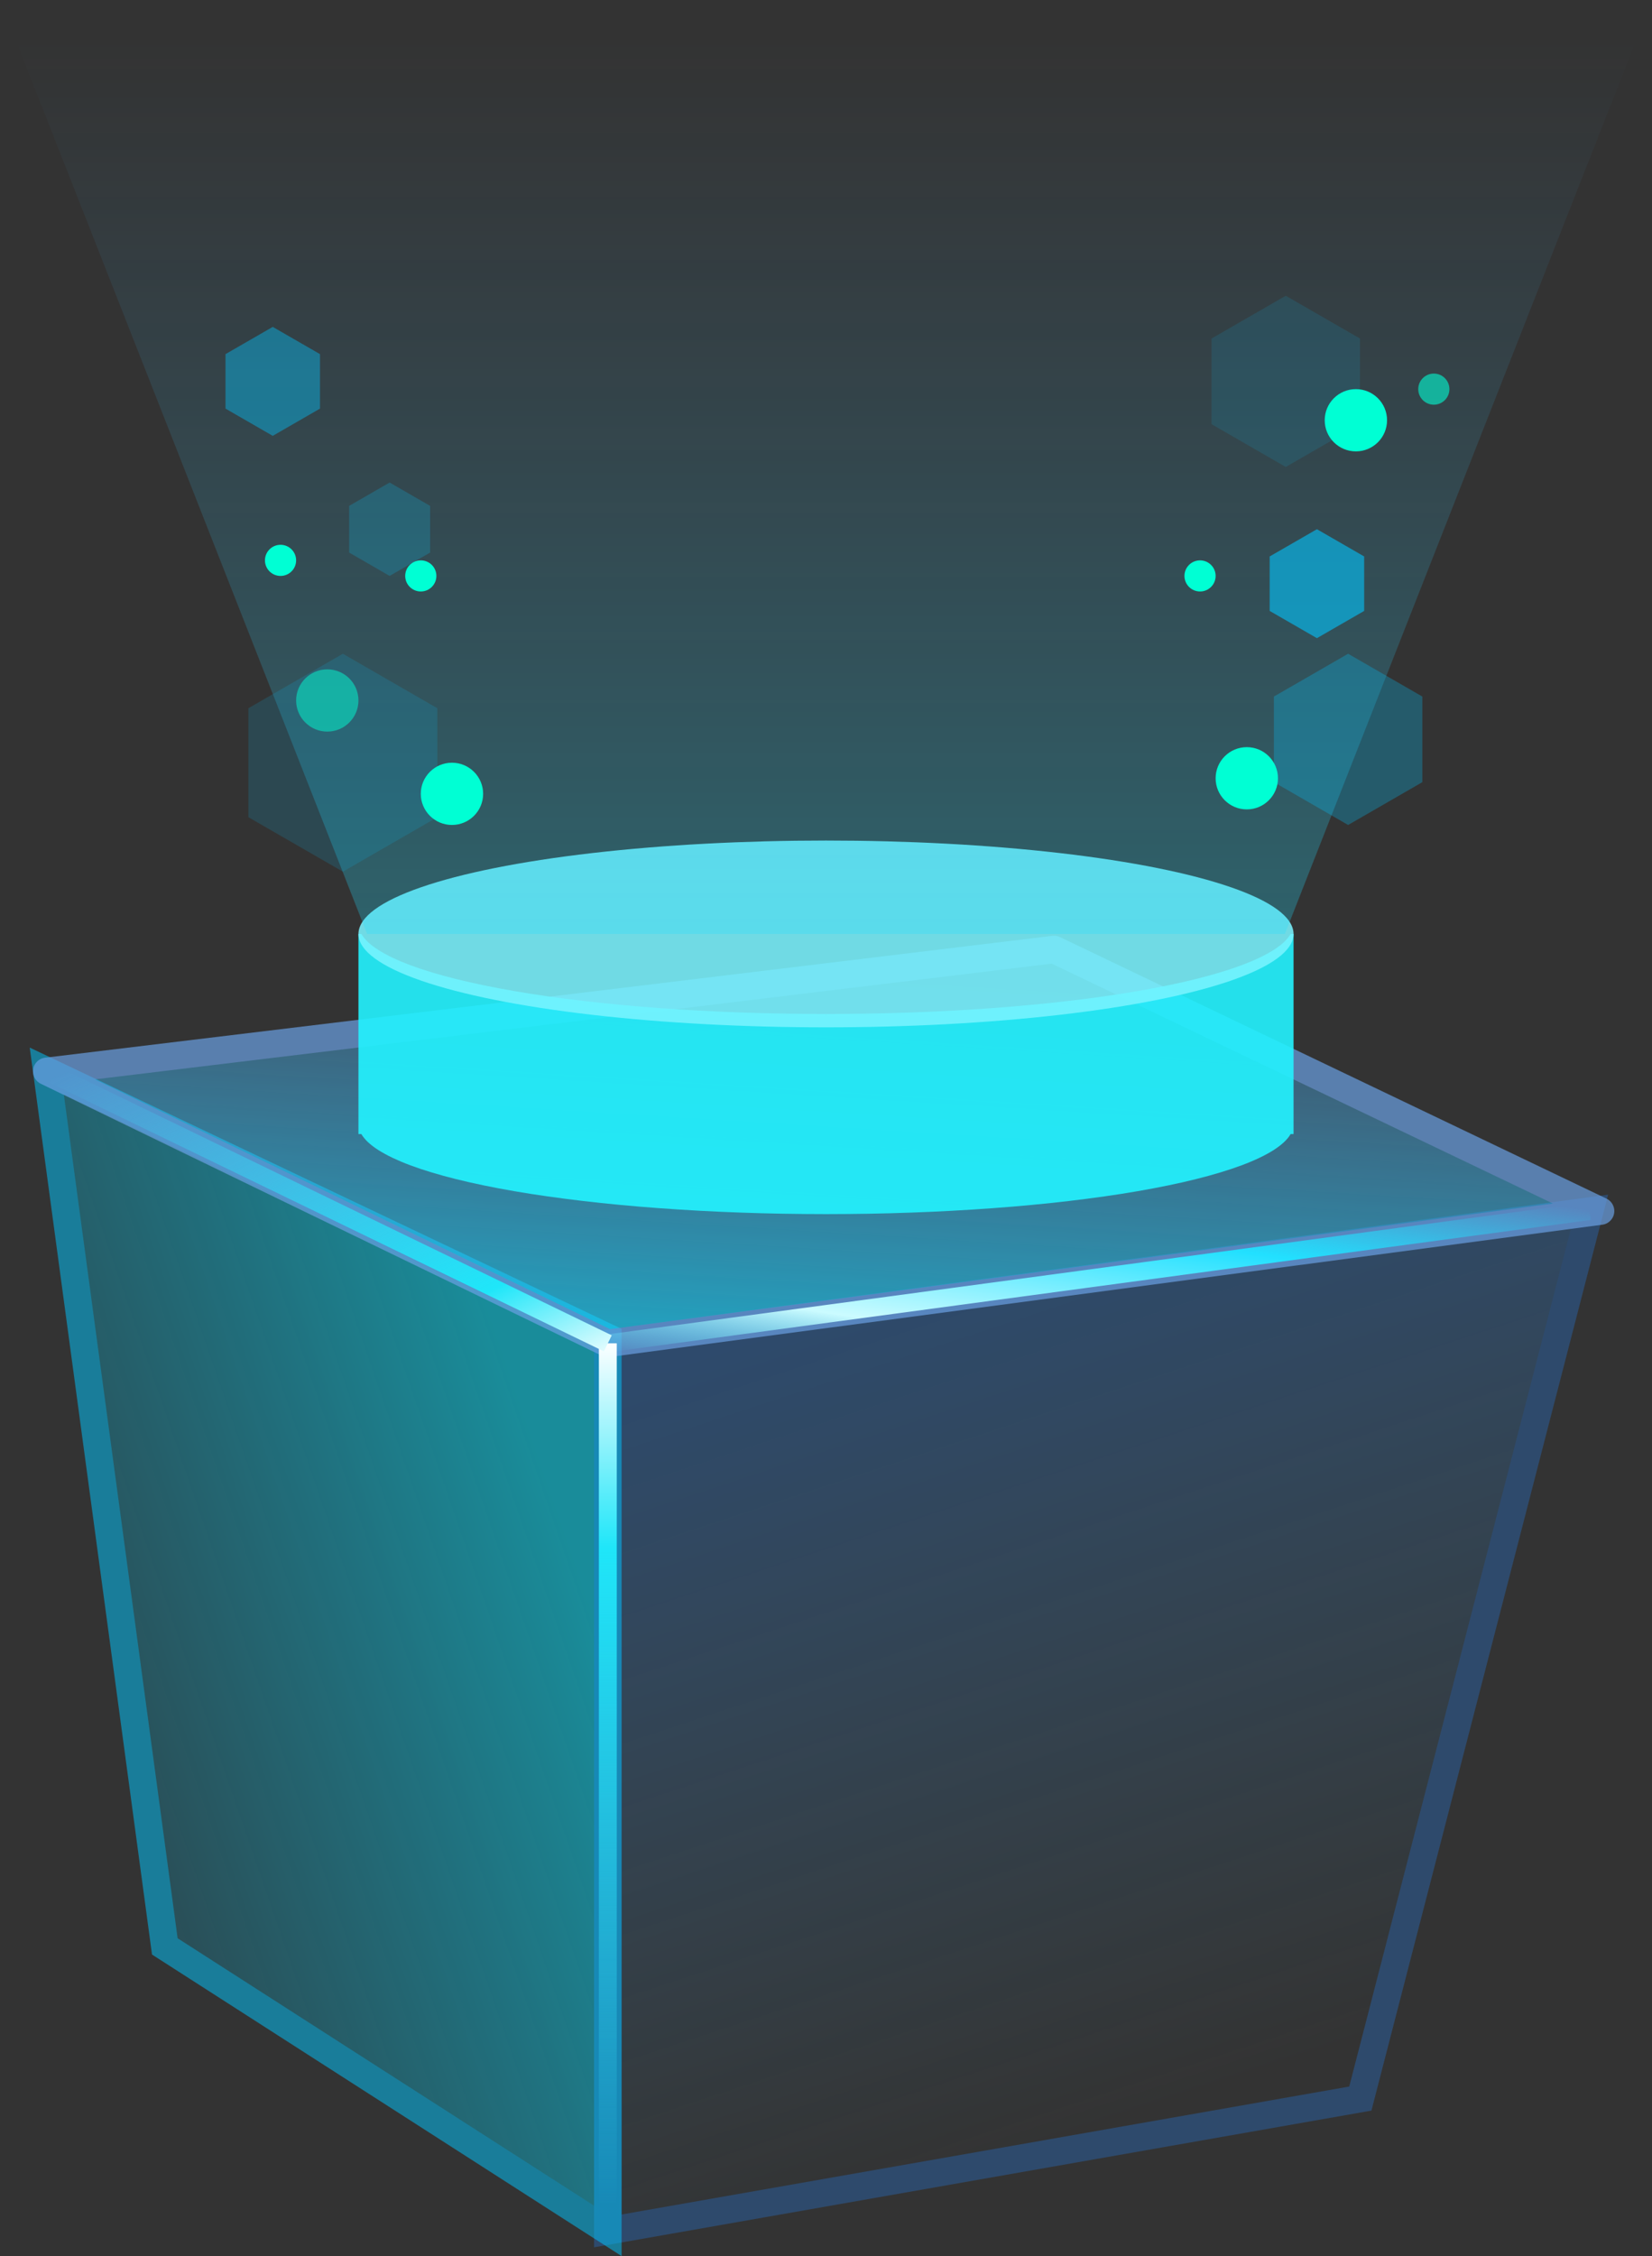 <svg xmlns="http://www.w3.org/2000/svg" xmlns:xlink="http://www.w3.org/1999/xlink" fill="none" version="1.1" width="60" height="81.915" viewBox="0 0 60 81.915"><rect x="0" y="0" width="60" height="81.915" fill="#333333" stroke="none"/><defs><linearGradient x1="0.995" y1="0.736" x2="0.744" y2="-0.059" id="master_svg0_78_243659"><stop offset="0%" stop-color="#46BBFF" stop-opacity="0"/><stop offset="100%" stop-color="#2286FF" stop-opacity="1"/></linearGradient><linearGradient x1="0.269" y1="-0.513" x2="-0.694" y2="0.178" id="master_svg1_78_243651"><stop offset="0%" stop-color="#00E4FF" stop-opacity="1"/><stop offset="100%" stop-color="#00C5FF" stop-opacity="0"/></linearGradient><linearGradient x1="0.054" y1="-0.263" x2="-0.221" y2="0.862" id="master_svg2_78_243671"><stop offset="0%" stop-color="#68ACFF" stop-opacity="0.25"/><stop offset="100%" stop-color="#18D5FF" stop-opacity="1"/></linearGradient><linearGradient x1="0.5" y1="1.472" x2="1.445" y2="0.472" id="master_svg3_78_243667"><stop offset="0%" stop-color="#46F2FF" stop-opacity="0"/><stop offset="25.053%" stop-color="#CBFBFF" stop-opacity="1"/><stop offset="67.533%" stop-color="#22E0FF" stop-opacity="1"/><stop offset="100%" stop-color="#22E0FF" stop-opacity="0"/></linearGradient><linearGradient x1="0" y1="0" x2="0" y2="1" id="master_svg4_78_243663"><stop offset="0%" stop-color="#FFFFFF" stop-opacity="1"/><stop offset="23.891%" stop-color="#1FE6F9" stop-opacity="1"/><stop offset="100%" stop-color="#3CE2FF" stop-opacity="0"/></linearGradient><linearGradient x1="1.49" y1="0.592" x2="0.541" y2="-0.436" id="master_svg5_78_243655"><stop offset="0%" stop-color="#FFFFFF" stop-opacity="1"/><stop offset="23.891%" stop-color="#1FE6F9" stop-opacity="1"/><stop offset="100%" stop-color="#3CE2FF" stop-opacity="0"/></linearGradient><linearGradient x1="0.023" y1="0.046" x2="0.023" y2="1" id="master_svg6_78_243640"><stop offset="0%" stop-color="#46BBFF" stop-opacity="0"/><stop offset="100%" stop-color="#22DEFF" stop-opacity="1"/></linearGradient></defs><g style="mix-blend-mode:passthrough"><g style="mix-blend-mode:passthrough"><g style="opacity:0.279;"><path d="M22.076,48.775C22.076,48.775,57.736,43.971,57.736,43.971C57.736,43.971,49.407,76.196,49.407,76.196C49.407,76.196,22.076,81,22.076,81C22.076,81,22.076,48.775,22.076,48.775C22.076,48.775,22.076,48.775,22.076,48.775Z" fill-rule="evenodd" fill="url(#master_svg0_78_243659)" fill-opacity="1"/><path d="M21.576,81L21.576,48.338L58.406,43.377L49.81,76.633L21.576,81.596L21.576,81ZM22.576,81L22.076,81L21.989,80.508L49.32,75.704L49.407,76.196L48.923,76.071L57.252,43.846L57.736,43.971L57.803,44.467L22.143,49.271L22.076,48.775L22.576,48.775L22.576,81Z" fill="#2286FF" fill-opacity="1"/></g><g style="opacity:0.505;"><path d="M22.076,81C22.076,81,22.076,48.565,22.076,48.565C22.076,48.565,1.699,38.885,1.699,38.885C1.699,38.885,5.986,70.671,5.986,70.671C5.986,70.671,22.076,81,22.076,81C22.076,81,22.076,81,22.076,81Z" fill-rule="evenodd" fill="url(#master_svg1_78_243651)" fill-opacity="1"/><path d="M6.256,70.25L22.346,80.579L22.076,81L21.576,81L21.576,48.565L22.076,48.565L21.861,49.017L1.484,39.337L1.699,38.885L2.194,38.818L6.482,70.604L5.986,70.671L6.256,70.25ZM5.716,71.092L5.521,70.967L1.08,38.037L22.576,48.249L22.576,81.915L5.716,71.092Z" fill="#00C5FF" fill-opacity="1"/></g><g style="opacity:0.702;"><path d="M22.076,48.775C22.076,48.775,58.131,43.971,58.131,43.971C58.131,43.971,38.282,34.475,38.282,34.475C38.282,34.475,1.699,38.899,1.699,38.899C1.699,38.899,22.076,48.775,22.076,48.775C22.076,48.775,22.076,48.775,22.076,48.775Z" fill-rule="evenodd" fill="url(#master_svg2_78_243671)" fill-opacity="1"/><path d="M1.917,38.449L22.294,48.325L22.076,48.775L22.01,48.279L58.065,43.476L58.131,43.971L57.915,44.423L38.066,34.926L38.282,34.475L38.342,34.971L1.759,39.395L1.699,38.899L1.917,38.449ZM1.48,39.349Q1.424,39.322,1.376,39.281Q1.328,39.241,1.292,39.189Q1.255,39.138,1.232,39.08Q1.21,39.021,1.202,38.959Q1.196,38.91,1.2,38.861Q1.204,38.812,1.217,38.764Q1.23,38.717,1.252,38.673Q1.275,38.629,1.305,38.59Q1.335,38.552,1.373,38.52Q1.41,38.488,1.453,38.463Q1.496,38.439,1.543,38.424Q1.59,38.409,1.639,38.403L38.222,33.979Q38.366,33.961,38.497,34.024L58.347,43.52Q58.403,43.547,58.451,43.587Q58.499,43.627,58.536,43.678Q58.572,43.728,58.595,43.786Q58.619,43.844,58.627,43.905Q58.633,43.954,58.63,44.003Q58.627,44.053,58.614,44.1Q58.602,44.148,58.58,44.192Q58.558,44.236,58.528,44.275Q58.498,44.314,58.461,44.347Q58.424,44.379,58.382,44.404Q58.339,44.429,58.293,44.445Q58.246,44.461,58.197,44.467L22.142,49.271Q21.993,49.291,21.858,49.225L1.48,39.349Z" fill="#69A0E2" fill-opacity="1"/></g><g style="mix-blend-mode:passthrough"><path d="M57.693,43.65C57.693,43.65,22.032,48.454,22.032,48.454C22.032,48.454,22.119,49.097,22.119,49.097C22.119,49.097,57.78,44.293,57.78,44.293C57.78,44.293,57.693,43.65,57.693,43.65C57.693,43.65,57.693,43.65,57.693,43.65Z" fill="url(#master_svg3_78_243667)" fill-opacity="1"/></g><g style="mix-blend-mode:passthrough"><path d="M22.401,80.046C22.401,80.046,22.401,48.775,22.401,48.775C22.401,48.775,21.751,48.775,21.751,48.775C21.751,48.775,21.751,80.046,21.751,80.046C21.751,80.046,22.401,80.046,22.401,80.046C22.401,80.046,22.401,80.046,22.401,80.046Z" fill="url(#master_svg4_78_243663)" fill-opacity="1"/></g><g style="mix-blend-mode:passthrough"><path d="M22.218,48.483C22.218,48.483,1.84,38.607,1.84,38.607C1.84,38.607,1.557,39.191,1.557,39.191C1.557,39.191,21.934,49.067,21.934,49.067C21.934,49.067,22.218,48.483,22.218,48.483C22.218,48.483,22.218,48.483,22.218,48.483Z" fill="url(#master_svg5_78_243655)" fill-opacity="1"/></g></g><g style="mix-blend-mode:passthrough"><g style="opacity:0.902;"><path d="M13.124,33.91L13.019,33.91L13.019,41.176L13.124,41.176Q13.167,41.25,13.228,41.324Q13.288,41.398,13.366,41.471Q13.444,41.544,13.539,41.616Q13.634,41.688,13.746,41.76Q13.859,41.831,13.988,41.901Q14.117,41.972,14.262,42.041Q14.408,42.11,14.569,42.178Q14.731,42.246,14.908,42.312Q15.086,42.378,15.279,42.443Q15.472,42.507,15.68,42.57Q15.888,42.633,16.111,42.694Q16.334,42.755,16.571,42.814Q16.808,42.873,17.059,42.93Q17.31,42.987,17.574,43.041Q17.838,43.096,18.114,43.148Q18.391,43.2,18.68,43.25Q18.968,43.3,19.268,43.347Q19.569,43.394,19.88,43.438Q20.191,43.483,20.512,43.524Q20.833,43.566,21.164,43.605Q21.494,43.644,21.834,43.68Q22.173,43.715,22.521,43.748Q22.869,43.781,23.224,43.811Q23.579,43.841,23.941,43.867Q24.303,43.894,24.67,43.917Q25.038,43.941,25.411,43.961Q25.784,43.981,26.161,43.998Q26.538,44.015,26.919,44.028Q27.3,44.042,27.684,44.052Q28.067,44.062,28.453,44.069Q28.839,44.076,29.226,44.079Q29.612,44.083,30,44.083Q30.387,44.083,30.774,44.079Q31.161,44.076,31.546,44.069Q31.932,44.062,32.316,44.052Q32.699,44.042,33.08,44.028Q33.461,44.015,33.838,43.998Q34.216,43.981,34.588,43.961Q34.961,43.941,35.329,43.917Q35.697,43.894,36.059,43.867Q36.42,43.841,36.775,43.811Q37.131,43.781,37.478,43.748Q37.826,43.715,38.165,43.68Q38.505,43.644,38.836,43.605Q39.166,43.566,39.488,43.524Q39.809,43.483,40.12,43.438Q40.431,43.394,40.731,43.347Q41.031,43.3,41.32,43.25Q41.608,43.2,41.885,43.148Q42.162,43.096,42.426,43.041Q42.69,42.987,42.94,42.93Q43.191,42.873,43.428,42.814Q43.665,42.755,43.888,42.694Q44.111,42.633,44.319,42.57Q44.527,42.507,44.72,42.443Q44.913,42.378,45.091,42.312Q45.268,42.246,45.43,42.178Q45.592,42.11,45.737,42.041Q45.883,41.972,46.012,41.901Q46.141,41.831,46.253,41.76Q46.365,41.688,46.46,41.616Q46.555,41.544,46.633,41.471Q46.711,41.398,46.772,41.324Q46.832,41.25,46.875,41.176L46.981,41.176L46.981,33.91L46.876,33.91Q46.833,33.984,46.772,34.058Q46.712,34.131,46.634,34.205Q46.556,34.278,46.461,34.35Q46.366,34.422,46.254,34.494Q46.142,34.565,46.013,34.635Q45.884,34.706,45.738,34.775Q45.593,34.844,45.431,34.912Q45.27,34.979,45.092,35.046Q44.915,35.112,44.722,35.177Q44.528,35.241,44.32,35.304Q44.112,35.367,43.889,35.428Q43.667,35.489,43.429,35.548Q43.192,35.607,42.942,35.664Q42.691,35.721,42.427,35.775Q42.163,35.83,41.886,35.882Q41.61,35.934,41.321,35.984Q41.032,36.034,40.732,36.081Q40.432,36.128,40.121,36.173Q39.81,36.217,39.489,36.259Q39.168,36.3,38.837,36.339Q38.506,36.378,38.167,36.414Q37.827,36.45,37.479,36.483Q37.131,36.515,36.776,36.545Q36.421,36.575,36.059,36.602Q35.697,36.628,35.33,36.652Q34.962,36.675,34.589,36.695Q34.216,36.715,33.839,36.732Q33.462,36.749,33.081,36.763Q32.7,36.776,32.316,36.786Q31.932,36.796,31.547,36.803Q31.161,36.81,30.774,36.813Q30.387,36.817,30,36.817Q29.612,36.817,29.225,36.813Q28.838,36.81,28.453,36.803Q28.067,36.796,27.683,36.786Q27.3,36.776,26.919,36.763Q26.538,36.749,26.161,36.732Q25.783,36.715,25.41,36.695Q25.037,36.675,24.67,36.652Q24.302,36.628,23.94,36.602Q23.578,36.575,23.223,36.545Q22.868,36.515,22.52,36.483Q22.172,36.45,21.833,36.414Q21.493,36.378,21.162,36.339Q20.832,36.3,20.511,36.259Q20.189,36.217,19.878,36.173Q19.567,36.128,19.267,36.081Q18.967,36.034,18.678,35.984Q18.39,35.934,18.113,35.882Q17.836,35.83,17.572,35.775Q17.308,35.721,17.058,35.664Q16.807,35.607,16.57,35.548Q16.333,35.489,16.11,35.428Q15.887,35.367,15.679,35.304Q15.471,35.241,15.278,35.177Q15.085,35.112,14.907,35.046Q14.73,34.979,14.568,34.912Q14.406,34.844,14.261,34.775Q14.116,34.706,13.987,34.635Q13.858,34.565,13.746,34.494Q13.633,34.422,13.538,34.35Q13.443,34.278,13.365,34.205Q13.288,34.131,13.227,34.058Q13.167,33.984,13.124,33.91Z" fill-rule="evenodd" fill="#22F3FF" fill-opacity="1"/></g><g style="opacity:0.867;"><ellipse cx="30" cy="33.91" rx="16.981" ry="3.391" fill="#79F4FF" fill-opacity="1"/></g></g><g style="opacity:0.281;"><path d="M0,0C0,0,60,0,60,0C60,0,46.667,33.91,46.667,33.91C46.667,33.91,13.333,33.91,13.333,33.91C13.333,33.91,0,0,0,0C0,0,0,0,0,0Z" fill-rule="evenodd" fill="url(#master_svg6_78_243640)" fill-opacity="1"/></g><g style="mix-blend-mode:passthrough"><path d="M48.963,23.737C48.963,23.737,51.659,25.291,51.659,25.291C51.659,25.291,51.659,28.399,51.659,28.399C51.659,28.399,48.963,29.954,48.963,29.954C48.963,29.954,46.267,28.399,46.267,28.399C46.267,28.399,46.267,25.291,46.267,25.291C46.267,25.291,48.963,23.737,48.963,23.737C48.963,23.737,48.963,23.737,48.963,23.737Z" fill-rule="evenodd" fill="#00C5FF" fill-opacity="0.274"/></g><g style="opacity:0.524;"><path d="M12.453,23.737C12.453,23.737,15.884,25.715,15.884,25.715C15.884,25.715,15.884,29.671,15.884,29.671C15.884,29.671,12.453,31.649,12.453,31.649C12.453,31.649,9.021,29.671,9.021,29.671C9.021,29.671,9.021,25.715,9.021,25.715C9.021,25.715,12.453,23.737,12.453,23.737C12.453,23.737,12.453,23.737,12.453,23.737Z" fill-rule="evenodd" fill="#00C5FF" fill-opacity="0.274"/></g><g style="opacity:0.627;"><path d="M9.906,11.869C9.906,11.869,11.622,12.858,11.622,12.858C11.622,12.858,11.622,14.836,11.622,14.836C11.622,14.836,9.906,15.825,9.906,15.825C9.906,15.825,8.19,14.836,8.19,14.836C8.19,14.836,8.19,12.858,8.19,12.858C8.19,12.858,9.906,11.869,9.906,11.869C9.906,11.869,9.906,11.869,9.906,11.869Z" fill-rule="evenodd" fill="#00C5FF" fill-opacity="0.65"/></g><g style="opacity:0.608;"><path d="M14.151,17.52C14.151,17.52,15.622,18.368,15.622,18.368C15.622,18.368,15.622,20.063,15.622,20.063C15.622,20.063,14.151,20.911,14.151,20.911C14.151,20.911,12.681,20.063,12.681,20.063C12.681,20.063,12.681,18.368,12.681,18.368C12.681,18.368,14.151,17.52,14.151,17.52C14.151,17.52,14.151,17.52,14.151,17.52Z" fill-rule="evenodd" fill="#00C5FF" fill-opacity="0.339"/></g><g style="mix-blend-mode:passthrough"><path d="M47.83,19.215C47.83,19.215,49.546,20.204,49.546,20.204C49.546,20.204,49.546,22.182,49.546,22.182C49.546,22.182,47.83,23.171,47.83,23.171C47.83,23.171,46.114,22.182,46.114,22.182C46.114,22.182,46.114,20.204,46.114,20.204C46.114,20.204,47.83,19.215,47.83,19.215C47.83,19.215,47.83,19.215,47.83,19.215Z" fill-rule="evenodd" fill="#00C5FF" fill-opacity="0.589"/></g><g style="opacity:0.201;"><path d="M46.698,10.738C46.698,10.738,49.394,12.292,49.394,12.292C49.394,12.292,49.394,15.401,49.394,15.401C49.394,15.401,46.698,16.955,46.698,16.955C46.698,16.955,44.002,15.401,44.002,15.401C44.002,15.401,44.002,12.292,44.002,12.292C44.002,12.292,46.698,10.738,46.698,10.738C46.698,10.738,46.698,10.738,46.698,10.738Z" fill-rule="evenodd" fill="#00C5FF" fill-opacity="0.589"/></g><g style="opacity:0.494;"><ellipse cx="11.887" cy="25.433" rx="1.132" ry="1.13" fill="#00FFD4" fill-opacity="1"/></g><g style="mix-blend-mode:passthrough"><ellipse cx="16.415" cy="28.823" rx="1.132" ry="1.13" fill="#00FFD4" fill-opacity="1"/></g><g style="mix-blend-mode:passthrough"><ellipse cx="45.283" cy="28.258" rx="1.132" ry="1.13" fill="#00FFD4" fill-opacity="1"/></g><g style="mix-blend-mode:passthrough"><ellipse cx="49.245" cy="15.259" rx="1.132" ry="1.13" fill="#00FFD4" fill-opacity="1"/></g><g style="mix-blend-mode:passthrough"><ellipse cx="10.189" cy="20.346" rx="0.566" ry="0.565" fill="#00FFD4" fill-opacity="1"/></g><g style="mix-blend-mode:passthrough"><ellipse cx="15.283" cy="20.911" rx="0.566" ry="0.565" fill="#00FFD4" fill-opacity="1"/></g><g style="mix-blend-mode:passthrough"><ellipse cx="43.585" cy="20.911" rx="0.566" ry="0.565" fill="#00FFD4" fill-opacity="1"/></g><g style="opacity:0.593;"><ellipse cx="52.076" cy="14.129" rx="0.566" ry="0.565" fill="#00FFD4" fill-opacity="1"/></g></g></svg>